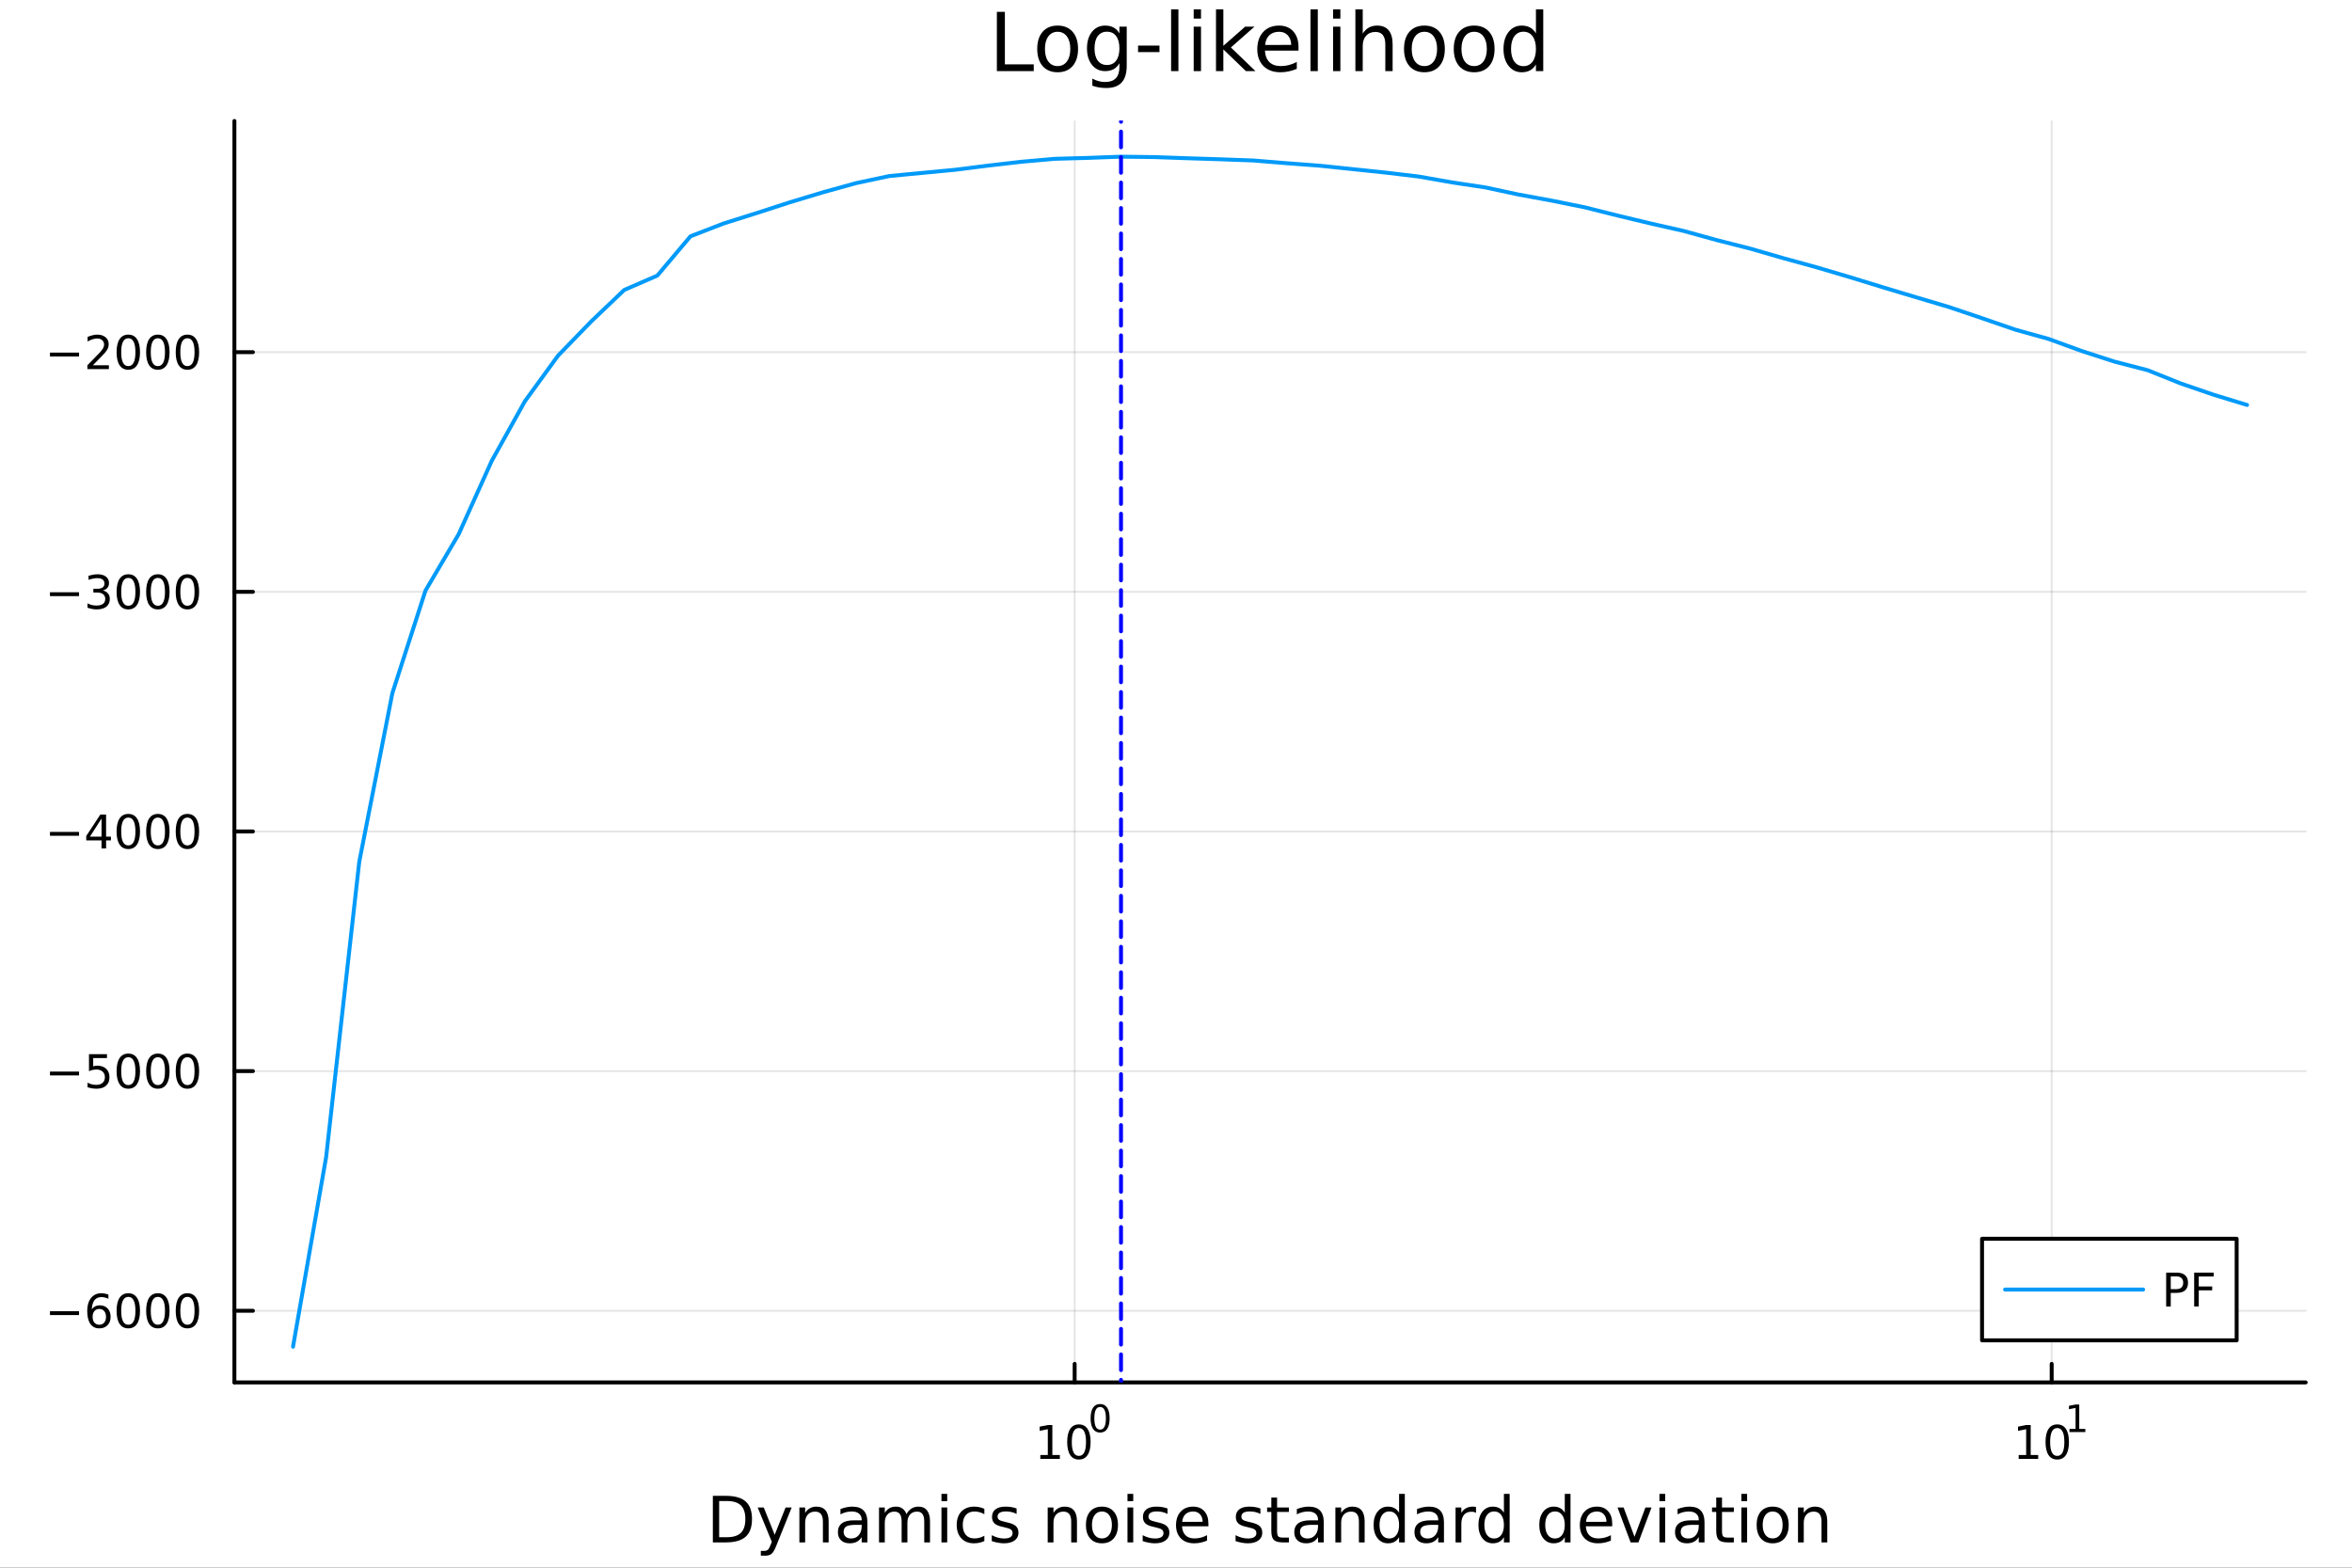 <?xml version="1.0" encoding="utf-8"?>
<svg xmlns="http://www.w3.org/2000/svg" xmlns:xlink="http://www.w3.org/1999/xlink" width="600" height="400" viewBox="0 0 2400 1600">
<rect x="0" y="0" width="2400" height="1600" fill="#333333" stroke="none"/>
<defs>
  <clipPath id="clip360">
    <rect x="0" y="0" width="2400" height="1600"/>
  </clipPath>
</defs>
<path clip-path="url(#clip360)" d="M0 1600 L2400 1600 L2400 0 L0 0  Z" fill="#ffffff" fill-rule="evenodd" fill-opacity="1"/>
<defs>
  <clipPath id="clip361">
    <rect x="480" y="0" width="1681" height="1600"/>
  </clipPath>
</defs>
<path clip-path="url(#clip360)" d="M239.19 1410.9 L2352.76 1410.9 L2352.76 123.472 L239.19 123.472  Z" fill="#ffffff" fill-rule="evenodd" fill-opacity="1"/>
<defs>
  <clipPath id="clip362">
    <rect x="239" y="123" width="2115" height="1288"/>
  </clipPath>
</defs>
<polyline clip-path="url(#clip362)" style="stroke:#000000; stroke-linecap:round; stroke-linejoin:round; stroke-width:2; stroke-opacity:0.1; fill:none" points="1096.58,1410.9 1096.58,123.472 "/>
<polyline clip-path="url(#clip362)" style="stroke:#000000; stroke-linecap:round; stroke-linejoin:round; stroke-width:2; stroke-opacity:0.1; fill:none" points="2093.55,1410.9 2093.55,123.472 "/>
<polyline clip-path="url(#clip362)" style="stroke:#000000; stroke-linecap:round; stroke-linejoin:round; stroke-width:2; stroke-opacity:0.1; fill:none" points="239.19,1337.8 2352.76,1337.8 "/>
<polyline clip-path="url(#clip362)" style="stroke:#000000; stroke-linecap:round; stroke-linejoin:round; stroke-width:2; stroke-opacity:0.1; fill:none" points="239.19,1093.2 2352.76,1093.2 "/>
<polyline clip-path="url(#clip362)" style="stroke:#000000; stroke-linecap:round; stroke-linejoin:round; stroke-width:2; stroke-opacity:0.1; fill:none" points="239.19,848.612 2352.76,848.612 "/>
<polyline clip-path="url(#clip362)" style="stroke:#000000; stroke-linecap:round; stroke-linejoin:round; stroke-width:2; stroke-opacity:0.1; fill:none" points="239.19,604.019 2352.76,604.019 "/>
<polyline clip-path="url(#clip362)" style="stroke:#000000; stroke-linecap:round; stroke-linejoin:round; stroke-width:2; stroke-opacity:0.1; fill:none" points="239.19,359.427 2352.76,359.427 "/>
<polyline clip-path="url(#clip360)" style="stroke:#000000; stroke-linecap:round; stroke-linejoin:round; stroke-width:4; stroke-opacity:1; fill:none" points="239.19,1410.9 2352.76,1410.9 "/>
<polyline clip-path="url(#clip360)" style="stroke:#000000; stroke-linecap:round; stroke-linejoin:round; stroke-width:4; stroke-opacity:1; fill:none" points="1096.58,1410.9 1096.58,1392 "/>
<polyline clip-path="url(#clip360)" style="stroke:#000000; stroke-linecap:round; stroke-linejoin:round; stroke-width:4; stroke-opacity:1; fill:none" points="2093.55,1410.9 2093.55,1392 "/>
<path clip-path="url(#clip360)" d="M1061.56 1485.02 L1069.2 1485.02 L1069.2 1458.66 L1060.89 1460.32 L1060.89 1456.06 L1069.16 1454.4 L1073.83 1454.4 L1073.83 1485.02 L1081.47 1485.02 L1081.47 1488.96 L1061.56 1488.96 L1061.56 1485.02 Z" fill="#000000" fill-rule="nonzero" fill-opacity="1" /><path clip-path="url(#clip360)" d="M1100.91 1457.48 Q1097.3 1457.48 1095.47 1461.04 Q1093.67 1464.58 1093.67 1471.71 Q1093.67 1478.82 1095.47 1482.38 Q1097.3 1485.92 1100.91 1485.92 Q1104.55 1485.92 1106.35 1482.38 Q1108.18 1478.82 1108.18 1471.71 Q1108.18 1464.58 1106.35 1461.04 Q1104.55 1457.48 1100.91 1457.48 M1100.91 1453.77 Q1106.72 1453.77 1109.78 1458.38 Q1112.86 1462.96 1112.86 1471.71 Q1112.86 1480.44 1109.78 1485.04 Q1106.72 1489.63 1100.91 1489.63 Q1095.1 1489.63 1092.03 1485.04 Q1088.97 1480.44 1088.97 1471.71 Q1088.97 1462.96 1092.03 1458.38 Q1095.1 1453.77 1100.91 1453.77 Z" fill="#000000" fill-rule="nonzero" fill-opacity="1" /><path clip-path="url(#clip360)" d="M1122.56 1435.97 Q1119.63 1435.97 1118.14 1438.86 Q1116.68 1441.74 1116.68 1447.53 Q1116.68 1453.31 1118.14 1456.2 Q1119.63 1459.08 1122.56 1459.08 Q1125.52 1459.08 1126.98 1456.2 Q1128.47 1453.31 1128.47 1447.53 Q1128.47 1441.74 1126.98 1438.86 Q1125.52 1435.97 1122.56 1435.97 M1122.56 1432.96 Q1127.28 1432.96 1129.77 1436.7 Q1132.27 1440.43 1132.27 1447.53 Q1132.27 1454.62 1129.77 1458.37 Q1127.28 1462.09 1122.56 1462.09 Q1117.84 1462.09 1115.34 1458.37 Q1112.86 1454.62 1112.86 1447.53 Q1112.86 1440.43 1115.34 1436.7 Q1117.84 1432.96 1122.56 1432.96 Z" fill="#000000" fill-rule="nonzero" fill-opacity="1" /><path clip-path="url(#clip360)" d="M2059.87 1485.02 L2067.51 1485.02 L2067.51 1458.66 L2059.2 1460.32 L2059.2 1456.06 L2067.47 1454.4 L2072.14 1454.4 L2072.14 1485.02 L2079.78 1485.02 L2079.78 1488.96 L2059.87 1488.96 L2059.87 1485.02 Z" fill="#000000" fill-rule="nonzero" fill-opacity="1" /><path clip-path="url(#clip360)" d="M2099.22 1457.48 Q2095.61 1457.48 2093.78 1461.04 Q2091.98 1464.58 2091.98 1471.71 Q2091.98 1478.82 2093.78 1482.38 Q2095.61 1485.92 2099.22 1485.92 Q2102.86 1485.92 2104.66 1482.38 Q2106.49 1478.82 2106.49 1471.71 Q2106.49 1464.58 2104.66 1461.04 Q2102.86 1457.48 2099.22 1457.48 M2099.22 1453.77 Q2105.03 1453.77 2108.09 1458.38 Q2111.17 1462.96 2111.17 1471.71 Q2111.17 1480.44 2108.09 1485.04 Q2105.03 1489.63 2099.22 1489.63 Q2093.41 1489.63 2090.34 1485.04 Q2087.28 1480.44 2087.28 1471.71 Q2087.28 1462.96 2090.34 1458.38 Q2093.41 1453.77 2099.22 1453.77 Z" fill="#000000" fill-rule="nonzero" fill-opacity="1" /><path clip-path="url(#clip360)" d="M2111.71 1458.35 L2117.92 1458.35 L2117.92 1436.93 L2111.17 1438.28 L2111.17 1434.82 L2117.88 1433.47 L2121.68 1433.47 L2121.68 1458.35 L2127.89 1458.35 L2127.89 1461.55 L2111.71 1461.55 L2111.71 1458.35 Z" fill="#000000" fill-rule="nonzero" fill-opacity="1" /><path clip-path="url(#clip360)" d="M733.834 1531.95 L733.834 1568.9 L741.6 1568.9 Q751.435 1568.9 755.986 1564.45 Q760.569 1559.99 760.569 1550.38 Q760.569 1540.83 755.986 1536.4 Q751.435 1531.95 741.6 1531.95 L733.834 1531.95 M727.404 1526.67 L740.613 1526.67 Q754.427 1526.67 760.888 1532.43 Q767.349 1538.16 767.349 1550.38 Q767.349 1562.66 760.856 1568.42 Q754.363 1574.19 740.613 1574.19 L727.404 1574.19 L727.404 1526.67 Z" fill="#000000" fill-rule="nonzero" fill-opacity="1" /><path clip-path="url(#clip360)" d="M792.175 1577.5 Q789.693 1583.86 787.337 1585.8 Q784.982 1587.74 781.035 1587.74 L776.356 1587.74 L776.356 1582.84 L779.794 1582.84 Q782.213 1582.84 783.55 1581.7 Q784.886 1580.55 786.51 1576.29 L787.56 1573.61 L773.142 1538.54 L779.348 1538.54 L790.488 1566.42 L801.628 1538.54 L807.835 1538.54 L792.175 1577.5 Z" fill="#000000" fill-rule="nonzero" fill-opacity="1" /><path clip-path="url(#clip360)" d="M845.552 1552.67 L845.552 1574.19 L839.695 1574.19 L839.695 1552.86 Q839.695 1547.8 837.722 1545.29 Q835.748 1542.77 831.802 1542.77 Q827.059 1542.77 824.322 1545.79 Q821.585 1548.82 821.585 1554.04 L821.585 1574.19 L815.696 1574.19 L815.696 1538.54 L821.585 1538.54 L821.585 1544.08 Q823.685 1540.86 826.518 1539.27 Q829.383 1537.68 833.107 1537.68 Q839.25 1537.68 842.401 1541.5 Q845.552 1545.29 845.552 1552.67 Z" fill="#000000" fill-rule="nonzero" fill-opacity="1" /><path clip-path="url(#clip360)" d="M873.433 1556.27 Q866.336 1556.27 863.598 1557.89 Q860.861 1559.51 860.861 1563.43 Q860.861 1566.55 862.898 1568.39 Q864.967 1570.21 868.5 1570.21 Q873.37 1570.21 876.298 1566.77 Q879.258 1563.3 879.258 1557.57 L879.258 1556.27 L873.433 1556.27 M885.115 1553.85 L885.115 1574.19 L879.258 1574.19 L879.258 1568.77 Q877.253 1572.02 874.261 1573.58 Q871.269 1575.11 866.94 1575.11 Q861.466 1575.11 858.219 1572.05 Q855.005 1568.97 855.005 1563.81 Q855.005 1557.79 859.015 1554.74 Q863.057 1551.68 871.046 1551.68 L879.258 1551.68 L879.258 1551.11 Q879.258 1547.07 876.584 1544.87 Q873.943 1542.64 869.137 1542.64 Q866.081 1542.64 863.185 1543.38 Q860.288 1544.11 857.615 1545.57 L857.615 1540.16 Q860.829 1538.92 863.853 1538.31 Q866.877 1537.68 869.741 1537.68 Q877.476 1537.68 881.295 1541.69 Q885.115 1545.7 885.115 1553.85 Z" fill="#000000" fill-rule="nonzero" fill-opacity="1" /><path clip-path="url(#clip360)" d="M924.932 1545.38 Q927.128 1541.43 930.184 1539.56 Q933.239 1537.68 937.377 1537.68 Q942.947 1537.68 945.971 1541.59 Q948.994 1545.48 948.994 1552.67 L948.994 1574.19 L943.106 1574.19 L943.106 1552.86 Q943.106 1547.74 941.292 1545.25 Q939.478 1542.77 935.754 1542.77 Q931.202 1542.77 928.56 1545.79 Q925.919 1548.82 925.919 1554.04 L925.919 1574.19 L920.03 1574.19 L920.03 1552.86 Q920.03 1547.7 918.216 1545.25 Q916.402 1542.77 912.614 1542.77 Q908.127 1542.77 905.485 1545.83 Q902.843 1548.85 902.843 1554.04 L902.843 1574.19 L896.955 1574.19 L896.955 1538.54 L902.843 1538.54 L902.843 1544.08 Q904.848 1540.8 907.649 1539.24 Q910.45 1537.68 914.301 1537.68 Q918.184 1537.68 920.89 1539.65 Q923.627 1541.62 924.932 1545.38 Z" fill="#000000" fill-rule="nonzero" fill-opacity="1" /><path clip-path="url(#clip360)" d="M960.675 1538.54 L966.532 1538.54 L966.532 1574.19 L960.675 1574.19 L960.675 1538.54 M960.675 1524.66 L966.532 1524.66 L966.532 1532.08 L960.675 1532.08 L960.675 1524.66 Z" fill="#000000" fill-rule="nonzero" fill-opacity="1" /><path clip-path="url(#clip360)" d="M1004.44 1539.91 L1004.44 1545.38 Q1001.96 1544.01 999.443 1543.34 Q996.96 1542.64 994.414 1542.64 Q988.716 1542.64 985.565 1546.27 Q982.414 1549.87 982.414 1556.39 Q982.414 1562.92 985.565 1566.55 Q988.716 1570.14 994.414 1570.14 Q996.96 1570.14 999.443 1569.47 Q1001.96 1568.77 1004.44 1567.41 L1004.44 1572.82 Q1001.99 1573.96 999.347 1574.54 Q996.737 1575.11 993.777 1575.11 Q985.725 1575.11 980.982 1570.05 Q976.24 1564.99 976.24 1556.39 Q976.24 1547.67 981.014 1542.68 Q985.82 1537.68 994.159 1537.68 Q996.865 1537.68 999.443 1538.25 Q1002.02 1538.79 1004.44 1539.91 Z" fill="#000000" fill-rule="nonzero" fill-opacity="1" /><path clip-path="url(#clip360)" d="M1037.35 1539.59 L1037.35 1545.13 Q1034.87 1543.85 1032.19 1543.22 Q1029.52 1542.58 1026.66 1542.58 Q1022.3 1542.58 1020.1 1543.92 Q1017.93 1545.25 1017.93 1547.93 Q1017.93 1549.96 1019.49 1551.14 Q1021.05 1552.29 1025.76 1553.34 L1027.77 1553.78 Q1034.01 1555.12 1036.62 1557.57 Q1039.26 1559.99 1039.26 1564.35 Q1039.26 1569.32 1035.31 1572.21 Q1031.4 1575.11 1024.52 1575.11 Q1021.66 1575.11 1018.54 1574.54 Q1015.45 1573.99 1012.01 1572.88 L1012.01 1566.83 Q1015.26 1568.52 1018.41 1569.38 Q1021.56 1570.21 1024.65 1570.21 Q1028.79 1570.21 1031.02 1568.81 Q1033.24 1567.37 1033.24 1564.8 Q1033.24 1562.41 1031.62 1561.14 Q1030.03 1559.86 1024.59 1558.68 L1022.55 1558.21 Q1017.11 1557.06 1014.69 1554.71 Q1012.27 1552.32 1012.27 1548.18 Q1012.27 1543.15 1015.83 1540.42 Q1019.4 1537.68 1025.96 1537.68 Q1029.2 1537.68 1032.07 1538.16 Q1034.93 1538.63 1037.35 1539.59 Z" fill="#000000" fill-rule="nonzero" fill-opacity="1" /><path clip-path="url(#clip360)" d="M1098.94 1552.67 L1098.94 1574.19 L1093.08 1574.19 L1093.08 1552.86 Q1093.08 1547.8 1091.11 1545.29 Q1089.14 1542.77 1085.19 1542.77 Q1080.45 1542.77 1077.71 1545.79 Q1074.97 1548.82 1074.97 1554.04 L1074.97 1574.19 L1069.08 1574.19 L1069.08 1538.54 L1074.97 1538.54 L1074.97 1544.08 Q1077.07 1540.86 1079.91 1539.27 Q1082.77 1537.68 1086.49 1537.68 Q1092.64 1537.68 1095.79 1541.5 Q1098.94 1545.29 1098.94 1552.67 Z" fill="#000000" fill-rule="nonzero" fill-opacity="1" /><path clip-path="url(#clip360)" d="M1124.43 1542.64 Q1119.72 1542.64 1116.99 1546.34 Q1114.25 1550 1114.25 1556.39 Q1114.25 1562.79 1116.95 1566.48 Q1119.69 1570.14 1124.43 1570.14 Q1129.11 1570.14 1131.85 1566.45 Q1134.59 1562.76 1134.59 1556.39 Q1134.59 1550.06 1131.85 1546.37 Q1129.11 1542.64 1124.43 1542.64 M1124.43 1537.68 Q1132.07 1537.68 1136.43 1542.64 Q1140.79 1547.61 1140.79 1556.39 Q1140.79 1565.15 1136.43 1570.14 Q1132.07 1575.11 1124.43 1575.11 Q1116.76 1575.11 1112.4 1570.14 Q1108.07 1565.15 1108.07 1556.39 Q1108.07 1547.61 1112.4 1542.64 Q1116.76 1537.68 1124.43 1537.68 Z" fill="#000000" fill-rule="nonzero" fill-opacity="1" /><path clip-path="url(#clip360)" d="M1150.5 1538.54 L1156.36 1538.54 L1156.36 1574.19 L1150.5 1574.19 L1150.5 1538.54 M1150.5 1524.66 L1156.36 1524.66 L1156.36 1532.08 L1150.5 1532.08 L1150.5 1524.66 Z" fill="#000000" fill-rule="nonzero" fill-opacity="1" /><path clip-path="url(#clip360)" d="M1191.34 1539.59 L1191.34 1545.13 Q1188.85 1543.85 1186.18 1543.22 Q1183.51 1542.58 1180.64 1542.58 Q1176.28 1542.58 1174.09 1543.92 Q1171.92 1545.25 1171.92 1547.93 Q1171.92 1549.96 1173.48 1551.14 Q1175.04 1552.29 1179.75 1553.34 L1181.76 1553.78 Q1187.99 1555.12 1190.6 1557.57 Q1193.25 1559.99 1193.25 1564.35 Q1193.25 1569.32 1189.3 1572.21 Q1185.38 1575.11 1178.51 1575.11 Q1175.65 1575.11 1172.53 1574.54 Q1169.44 1573.99 1166 1572.88 L1166 1566.83 Q1169.25 1568.52 1172.4 1569.38 Q1175.55 1570.21 1178.64 1570.21 Q1182.77 1570.21 1185 1568.81 Q1187.23 1567.37 1187.23 1564.8 Q1187.23 1562.41 1185.61 1561.14 Q1184.02 1559.86 1178.57 1558.68 L1176.54 1558.21 Q1171.09 1557.06 1168.67 1554.71 Q1166.26 1552.32 1166.26 1548.18 Q1166.26 1543.15 1169.82 1540.42 Q1173.39 1537.68 1179.94 1537.68 Q1183.19 1537.68 1186.05 1538.16 Q1188.92 1538.63 1191.34 1539.59 Z" fill="#000000" fill-rule="nonzero" fill-opacity="1" /><path clip-path="url(#clip360)" d="M1233.06 1554.9 L1233.06 1557.76 L1206.14 1557.76 Q1206.52 1563.81 1209.77 1566.99 Q1213.04 1570.14 1218.87 1570.14 Q1222.24 1570.14 1225.39 1569.32 Q1228.58 1568.49 1231.7 1566.83 L1231.7 1572.37 Q1228.54 1573.71 1225.23 1574.41 Q1221.92 1575.11 1218.52 1575.11 Q1209.99 1575.11 1204.99 1570.14 Q1200.03 1565.18 1200.03 1556.71 Q1200.03 1547.96 1204.74 1542.83 Q1209.48 1537.68 1217.5 1537.68 Q1224.69 1537.68 1228.86 1542.33 Q1233.06 1546.94 1233.06 1554.9 M1227.21 1553.18 Q1227.14 1548.37 1224.5 1545.51 Q1221.89 1542.64 1217.56 1542.64 Q1212.66 1542.64 1209.7 1545.41 Q1206.77 1548.18 1206.33 1553.21 L1227.21 1553.18 Z" fill="#000000" fill-rule="nonzero" fill-opacity="1" /><path clip-path="url(#clip360)" d="M1286.12 1539.59 L1286.12 1545.13 Q1283.64 1543.85 1280.97 1543.22 Q1278.29 1542.58 1275.43 1542.58 Q1271.07 1542.58 1268.87 1543.92 Q1266.71 1545.25 1266.71 1547.93 Q1266.71 1549.96 1268.27 1551.14 Q1269.83 1552.29 1274.54 1553.34 L1276.54 1553.78 Q1282.78 1555.12 1285.39 1557.57 Q1288.03 1559.99 1288.03 1564.35 Q1288.03 1569.32 1284.09 1572.21 Q1280.17 1575.11 1273.3 1575.11 Q1270.43 1575.11 1267.31 1574.54 Q1264.22 1573.99 1260.79 1572.88 L1260.79 1566.83 Q1264.03 1568.52 1267.18 1569.38 Q1270.34 1570.21 1273.42 1570.21 Q1277.56 1570.21 1279.79 1568.81 Q1282.02 1567.37 1282.02 1564.8 Q1282.02 1562.41 1280.39 1561.14 Q1278.8 1559.86 1273.36 1558.68 L1271.32 1558.21 Q1265.88 1557.06 1263.46 1554.71 Q1261.04 1552.32 1261.04 1548.18 Q1261.04 1543.15 1264.61 1540.42 Q1268.17 1537.68 1274.73 1537.68 Q1277.97 1537.68 1280.84 1538.16 Q1283.7 1538.63 1286.12 1539.59 Z" fill="#000000" fill-rule="nonzero" fill-opacity="1" /><path clip-path="url(#clip360)" d="M1303.15 1528.42 L1303.15 1538.54 L1315.21 1538.54 L1315.21 1543.09 L1303.15 1543.09 L1303.15 1562.44 Q1303.15 1566.8 1304.33 1568.04 Q1305.54 1569.28 1309.2 1569.28 L1315.21 1569.28 L1315.21 1574.19 L1309.2 1574.19 Q1302.42 1574.19 1299.84 1571.67 Q1297.26 1569.12 1297.26 1562.44 L1297.26 1543.09 L1292.97 1543.09 L1292.97 1538.54 L1297.26 1538.54 L1297.26 1528.42 L1303.15 1528.42 Z" fill="#000000" fill-rule="nonzero" fill-opacity="1" /><path clip-path="url(#clip360)" d="M1339.12 1556.27 Q1332.02 1556.27 1329.28 1557.89 Q1326.54 1559.51 1326.54 1563.43 Q1326.54 1566.55 1328.58 1568.39 Q1330.65 1570.21 1334.18 1570.21 Q1339.05 1570.21 1341.98 1566.77 Q1344.94 1563.3 1344.94 1557.57 L1344.94 1556.27 L1339.12 1556.27 M1350.8 1553.85 L1350.8 1574.19 L1344.94 1574.19 L1344.94 1568.77 Q1342.94 1572.02 1339.94 1573.58 Q1336.95 1575.11 1332.62 1575.11 Q1327.15 1575.11 1323.9 1572.05 Q1320.69 1568.97 1320.69 1563.81 Q1320.69 1557.79 1324.7 1554.74 Q1328.74 1551.68 1336.73 1551.68 L1344.94 1551.68 L1344.94 1551.11 Q1344.94 1547.07 1342.27 1544.87 Q1339.63 1542.64 1334.82 1542.64 Q1331.76 1542.64 1328.87 1543.38 Q1325.97 1544.11 1323.3 1545.57 L1323.3 1540.16 Q1326.51 1538.92 1329.54 1538.31 Q1332.56 1537.68 1335.42 1537.68 Q1343.16 1537.68 1346.98 1541.69 Q1350.8 1545.7 1350.8 1553.85 Z" fill="#000000" fill-rule="nonzero" fill-opacity="1" /><path clip-path="url(#clip360)" d="M1392.49 1552.67 L1392.49 1574.19 L1386.64 1574.19 L1386.64 1552.86 Q1386.64 1547.8 1384.66 1545.29 Q1382.69 1542.77 1378.74 1542.77 Q1374 1542.77 1371.26 1545.79 Q1368.53 1548.82 1368.53 1554.04 L1368.53 1574.19 L1362.64 1574.19 L1362.64 1538.54 L1368.53 1538.54 L1368.53 1544.08 Q1370.63 1540.86 1373.46 1539.27 Q1376.32 1537.68 1380.05 1537.68 Q1386.19 1537.68 1389.34 1541.5 Q1392.49 1545.29 1392.49 1552.67 Z" fill="#000000" fill-rule="nonzero" fill-opacity="1" /><path clip-path="url(#clip360)" d="M1427.63 1543.95 L1427.63 1524.66 L1433.49 1524.66 L1433.49 1574.19 L1427.63 1574.19 L1427.63 1568.84 Q1425.79 1572.02 1422.95 1573.58 Q1420.15 1575.11 1416.21 1575.11 Q1409.74 1575.11 1405.67 1569.95 Q1401.63 1564.8 1401.63 1556.39 Q1401.63 1547.99 1405.67 1542.83 Q1409.74 1537.68 1416.21 1537.68 Q1420.15 1537.68 1422.95 1539.24 Q1425.79 1540.77 1427.63 1543.95 M1407.68 1556.39 Q1407.68 1562.85 1410.32 1566.55 Q1412.99 1570.21 1417.64 1570.21 Q1422.28 1570.21 1424.96 1566.55 Q1427.63 1562.85 1427.63 1556.39 Q1427.63 1549.93 1424.96 1546.27 Q1422.28 1542.58 1417.64 1542.58 Q1412.99 1542.58 1410.32 1546.27 Q1407.68 1549.93 1407.68 1556.39 Z" fill="#000000" fill-rule="nonzero" fill-opacity="1" /><path clip-path="url(#clip360)" d="M1461.75 1556.27 Q1454.65 1556.27 1451.92 1557.89 Q1449.18 1559.51 1449.18 1563.43 Q1449.18 1566.55 1451.22 1568.39 Q1453.29 1570.21 1456.82 1570.21 Q1461.69 1570.21 1464.62 1566.77 Q1467.58 1563.3 1467.58 1557.57 L1467.58 1556.27 L1461.75 1556.27 M1473.43 1553.85 L1473.43 1574.19 L1467.58 1574.19 L1467.58 1568.77 Q1465.57 1572.02 1462.58 1573.58 Q1459.59 1575.11 1455.26 1575.11 Q1449.78 1575.11 1446.54 1572.05 Q1443.32 1568.97 1443.32 1563.81 Q1443.32 1557.79 1447.33 1554.74 Q1451.38 1551.68 1459.36 1551.68 L1467.58 1551.68 L1467.58 1551.11 Q1467.58 1547.07 1464.9 1544.87 Q1462.26 1542.64 1457.46 1542.64 Q1454.4 1542.64 1451.5 1543.38 Q1448.61 1544.11 1445.93 1545.57 L1445.93 1540.16 Q1449.15 1538.92 1452.17 1538.31 Q1455.2 1537.68 1458.06 1537.68 Q1465.79 1537.68 1469.61 1541.69 Q1473.43 1545.7 1473.43 1553.85 Z" fill="#000000" fill-rule="nonzero" fill-opacity="1" /><path clip-path="url(#clip360)" d="M1506.15 1544.01 Q1505.17 1543.44 1503.99 1543.18 Q1502.84 1542.9 1501.44 1542.9 Q1496.48 1542.9 1493.8 1546.14 Q1491.16 1549.36 1491.16 1555.41 L1491.16 1574.19 L1485.27 1574.19 L1485.27 1538.54 L1491.16 1538.54 L1491.16 1544.08 Q1493.01 1540.83 1495.97 1539.27 Q1498.93 1537.68 1503.16 1537.68 Q1503.77 1537.68 1504.5 1537.77 Q1505.23 1537.84 1506.12 1538 L1506.15 1544.01 Z" fill="#000000" fill-rule="nonzero" fill-opacity="1" /><path clip-path="url(#clip360)" d="M1534.61 1543.95 L1534.61 1524.66 L1540.46 1524.66 L1540.46 1574.19 L1534.61 1574.19 L1534.61 1568.84 Q1532.76 1572.02 1529.93 1573.58 Q1527.13 1575.11 1523.18 1575.11 Q1516.72 1575.11 1512.65 1569.95 Q1508.6 1564.8 1508.6 1556.39 Q1508.6 1547.99 1512.65 1542.83 Q1516.72 1537.68 1523.18 1537.68 Q1527.13 1537.68 1529.93 1539.24 Q1532.76 1540.77 1534.61 1543.95 M1514.65 1556.39 Q1514.65 1562.85 1517.29 1566.55 Q1519.97 1570.21 1524.61 1570.21 Q1529.26 1570.21 1531.93 1566.55 Q1534.61 1562.85 1534.61 1556.39 Q1534.61 1549.93 1531.93 1546.27 Q1529.26 1542.58 1524.61 1542.58 Q1519.97 1542.58 1517.29 1546.27 Q1514.65 1549.93 1514.65 1556.39 Z" fill="#000000" fill-rule="nonzero" fill-opacity="1" /><path clip-path="url(#clip360)" d="M1596.71 1543.95 L1596.71 1524.66 L1602.56 1524.66 L1602.56 1574.19 L1596.71 1574.19 L1596.71 1568.84 Q1594.86 1572.02 1592.03 1573.58 Q1589.23 1575.11 1585.28 1575.11 Q1578.82 1575.11 1574.74 1569.95 Q1570.7 1564.8 1570.7 1556.39 Q1570.7 1547.99 1574.74 1542.83 Q1578.82 1537.68 1585.28 1537.68 Q1589.23 1537.68 1592.03 1539.24 Q1594.86 1540.77 1596.71 1543.95 M1576.75 1556.39 Q1576.75 1562.85 1579.39 1566.55 Q1582.06 1570.21 1586.71 1570.21 Q1591.36 1570.21 1594.03 1566.55 Q1596.71 1562.85 1596.71 1556.39 Q1596.71 1549.93 1594.03 1546.27 Q1591.36 1542.58 1586.71 1542.58 Q1582.06 1542.58 1579.39 1546.27 Q1576.75 1549.93 1576.75 1556.39 Z" fill="#000000" fill-rule="nonzero" fill-opacity="1" /><path clip-path="url(#clip360)" d="M1645.12 1554.9 L1645.12 1557.76 L1618.19 1557.76 Q1618.57 1563.81 1621.82 1566.99 Q1625.1 1570.14 1630.92 1570.14 Q1634.29 1570.14 1637.45 1569.32 Q1640.63 1568.49 1643.75 1566.83 L1643.75 1572.37 Q1640.6 1573.71 1637.29 1574.41 Q1633.98 1575.11 1630.57 1575.11 Q1622.04 1575.11 1617.04 1570.14 Q1612.08 1565.18 1612.08 1556.71 Q1612.08 1547.96 1616.79 1542.83 Q1621.53 1537.68 1629.55 1537.68 Q1636.75 1537.68 1640.91 1542.33 Q1645.12 1546.94 1645.12 1554.9 M1639.26 1553.18 Q1639.2 1548.37 1636.55 1545.51 Q1633.94 1542.64 1629.62 1542.64 Q1624.71 1542.64 1621.75 1545.41 Q1618.83 1548.18 1618.38 1553.21 L1639.26 1553.18 Z" fill="#000000" fill-rule="nonzero" fill-opacity="1" /><path clip-path="url(#clip360)" d="M1650.53 1538.54 L1656.73 1538.54 L1667.87 1568.46 L1679.01 1538.54 L1685.22 1538.54 L1671.85 1574.19 L1663.9 1574.19 L1650.53 1538.54 Z" fill="#000000" fill-rule="nonzero" fill-opacity="1" /><path clip-path="url(#clip360)" d="M1693.3 1538.54 L1699.16 1538.54 L1699.16 1574.19 L1693.3 1574.19 L1693.3 1538.54 M1693.3 1524.66 L1699.16 1524.66 L1699.16 1532.08 L1693.3 1532.08 L1693.3 1524.66 Z" fill="#000000" fill-rule="nonzero" fill-opacity="1" /><path clip-path="url(#clip360)" d="M1727.62 1556.27 Q1720.52 1556.27 1717.78 1557.89 Q1715.04 1559.51 1715.04 1563.43 Q1715.04 1566.55 1717.08 1568.39 Q1719.15 1570.21 1722.68 1570.21 Q1727.55 1570.21 1730.48 1566.77 Q1733.44 1563.3 1733.44 1557.57 L1733.44 1556.27 L1727.62 1556.27 M1739.3 1553.85 L1739.3 1574.19 L1733.44 1574.19 L1733.44 1568.77 Q1731.44 1572.02 1728.44 1573.58 Q1725.45 1575.11 1721.12 1575.11 Q1715.65 1575.11 1712.4 1572.05 Q1709.19 1568.97 1709.19 1563.81 Q1709.19 1557.79 1713.2 1554.74 Q1717.24 1551.68 1725.23 1551.68 L1733.44 1551.68 L1733.44 1551.11 Q1733.44 1547.07 1730.77 1544.87 Q1728.13 1542.64 1723.32 1542.64 Q1720.26 1542.64 1717.37 1543.38 Q1714.47 1544.11 1711.8 1545.57 L1711.8 1540.16 Q1715.01 1538.92 1718.04 1538.31 Q1721.06 1537.68 1723.92 1537.68 Q1731.66 1537.68 1735.48 1541.69 Q1739.3 1545.7 1739.3 1553.85 Z" fill="#000000" fill-rule="nonzero" fill-opacity="1" /><path clip-path="url(#clip360)" d="M1757.15 1528.42 L1757.15 1538.54 L1769.22 1538.54 L1769.22 1543.09 L1757.15 1543.09 L1757.15 1562.44 Q1757.15 1566.8 1758.33 1568.04 Q1759.54 1569.28 1763.2 1569.28 L1769.22 1569.28 L1769.22 1574.19 L1763.2 1574.19 Q1756.42 1574.19 1753.84 1571.67 Q1751.26 1569.12 1751.26 1562.44 L1751.26 1543.09 L1746.97 1543.09 L1746.97 1538.54 L1751.26 1538.54 L1751.26 1528.42 L1757.15 1528.42 Z" fill="#000000" fill-rule="nonzero" fill-opacity="1" /><path clip-path="url(#clip360)" d="M1776.92 1538.54 L1782.77 1538.54 L1782.77 1574.19 L1776.92 1574.19 L1776.92 1538.54 M1776.92 1524.66 L1782.77 1524.66 L1782.77 1532.08 L1776.92 1532.08 L1776.92 1524.66 Z" fill="#000000" fill-rule="nonzero" fill-opacity="1" /><path clip-path="url(#clip360)" d="M1808.84 1542.64 Q1804.13 1542.64 1801.39 1546.34 Q1798.66 1550 1798.66 1556.39 Q1798.66 1562.79 1801.36 1566.48 Q1804.1 1570.14 1808.84 1570.14 Q1813.52 1570.14 1816.26 1566.45 Q1819 1562.76 1819 1556.39 Q1819 1550.06 1816.26 1546.37 Q1813.52 1542.64 1808.84 1542.64 M1808.84 1537.68 Q1816.48 1537.68 1820.84 1542.64 Q1825.2 1547.61 1825.2 1556.39 Q1825.2 1565.15 1820.84 1570.14 Q1816.48 1575.11 1808.84 1575.11 Q1801.17 1575.11 1796.81 1570.14 Q1792.48 1565.15 1792.48 1556.39 Q1792.48 1547.61 1796.81 1542.64 Q1801.17 1537.68 1808.84 1537.68 Z" fill="#000000" fill-rule="nonzero" fill-opacity="1" /><path clip-path="url(#clip360)" d="M1864.54 1552.67 L1864.54 1574.19 L1858.69 1574.19 L1858.69 1552.86 Q1858.69 1547.8 1856.71 1545.29 Q1854.74 1542.77 1850.79 1542.77 Q1846.05 1542.77 1843.31 1545.79 Q1840.58 1548.82 1840.58 1554.04 L1840.58 1574.19 L1834.69 1574.19 L1834.69 1538.54 L1840.58 1538.54 L1840.58 1544.08 Q1842.68 1540.86 1845.51 1539.27 Q1848.37 1537.68 1852.1 1537.68 Q1858.24 1537.68 1861.39 1541.5 Q1864.54 1545.29 1864.54 1552.67 Z" fill="#000000" fill-rule="nonzero" fill-opacity="1" /><polyline clip-path="url(#clip360)" style="stroke:#000000; stroke-linecap:round; stroke-linejoin:round; stroke-width:4; stroke-opacity:1; fill:none" points="239.19,1410.9 239.19,123.472 "/>
<polyline clip-path="url(#clip360)" style="stroke:#000000; stroke-linecap:round; stroke-linejoin:round; stroke-width:4; stroke-opacity:1; fill:none" points="239.19,1337.8 258.088,1337.8 "/>
<polyline clip-path="url(#clip360)" style="stroke:#000000; stroke-linecap:round; stroke-linejoin:round; stroke-width:4; stroke-opacity:1; fill:none" points="239.19,1093.2 258.088,1093.2 "/>
<polyline clip-path="url(#clip360)" style="stroke:#000000; stroke-linecap:round; stroke-linejoin:round; stroke-width:4; stroke-opacity:1; fill:none" points="239.19,848.612 258.088,848.612 "/>
<polyline clip-path="url(#clip360)" style="stroke:#000000; stroke-linecap:round; stroke-linejoin:round; stroke-width:4; stroke-opacity:1; fill:none" points="239.19,604.019 258.088,604.019 "/>
<polyline clip-path="url(#clip360)" style="stroke:#000000; stroke-linecap:round; stroke-linejoin:round; stroke-width:4; stroke-opacity:1; fill:none" points="239.19,359.427 258.088,359.427 "/>
<path clip-path="url(#clip360)" d="M50.992 1338.25 L80.668 1338.25 L80.668 1342.18 L50.992 1342.18 L50.992 1338.25 Z" fill="#000000" fill-rule="nonzero" fill-opacity="1" /><path clip-path="url(#clip360)" d="M101.339 1335.93 Q98.191 1335.93 96.339 1338.09 Q94.51 1340.24 94.51 1343.99 Q94.51 1347.72 96.339 1349.89 Q98.191 1352.04 101.339 1352.04 Q104.487 1352.04 106.316 1349.89 Q108.168 1347.72 108.168 1343.99 Q108.168 1340.24 106.316 1338.09 Q104.487 1335.93 101.339 1335.93 M110.621 1321.28 L110.621 1325.54 Q108.862 1324.71 107.057 1324.27 Q105.274 1323.83 103.515 1323.83 Q98.885 1323.83 96.432 1326.95 Q94.001 1330.08 93.654 1336.4 Q95.02 1334.38 97.08 1333.32 Q99.14 1332.23 101.617 1332.23 Q106.825 1332.23 109.834 1335.4 Q112.867 1338.55 112.867 1343.99 Q112.867 1349.31 109.719 1352.53 Q106.571 1355.75 101.339 1355.75 Q95.344 1355.75 92.172 1351.17 Q89.001 1346.56 89.001 1337.83 Q89.001 1329.64 92.89 1324.78 Q96.779 1319.89 103.33 1319.89 Q105.089 1319.89 106.871 1320.24 Q108.677 1320.59 110.621 1321.28 Z" fill="#000000" fill-rule="nonzero" fill-opacity="1" /><path clip-path="url(#clip360)" d="M130.922 1323.6 Q127.311 1323.6 125.482 1327.16 Q123.677 1330.7 123.677 1337.83 Q123.677 1344.94 125.482 1348.5 Q127.311 1352.04 130.922 1352.04 Q134.556 1352.04 136.362 1348.5 Q138.191 1344.94 138.191 1337.83 Q138.191 1330.7 136.362 1327.16 Q134.556 1323.6 130.922 1323.6 M130.922 1319.89 Q136.732 1319.89 139.788 1324.5 Q142.867 1329.08 142.867 1337.83 Q142.867 1346.56 139.788 1351.17 Q136.732 1355.75 130.922 1355.75 Q125.112 1355.75 122.033 1351.17 Q118.978 1346.56 118.978 1337.83 Q118.978 1329.08 122.033 1324.5 Q125.112 1319.89 130.922 1319.89 Z" fill="#000000" fill-rule="nonzero" fill-opacity="1" /><path clip-path="url(#clip360)" d="M161.084 1323.6 Q157.473 1323.6 155.644 1327.16 Q153.839 1330.7 153.839 1337.83 Q153.839 1344.94 155.644 1348.5 Q157.473 1352.04 161.084 1352.04 Q164.718 1352.04 166.524 1348.5 Q168.353 1344.94 168.353 1337.83 Q168.353 1330.7 166.524 1327.16 Q164.718 1323.6 161.084 1323.6 M161.084 1319.89 Q166.894 1319.89 169.95 1324.5 Q173.029 1329.08 173.029 1337.83 Q173.029 1346.56 169.95 1351.17 Q166.894 1355.75 161.084 1355.75 Q155.274 1355.75 152.195 1351.17 Q149.14 1346.56 149.14 1337.83 Q149.14 1329.08 152.195 1324.5 Q155.274 1319.89 161.084 1319.89 Z" fill="#000000" fill-rule="nonzero" fill-opacity="1" /><path clip-path="url(#clip360)" d="M191.246 1323.6 Q187.635 1323.6 185.806 1327.16 Q184.001 1330.7 184.001 1337.83 Q184.001 1344.94 185.806 1348.5 Q187.635 1352.04 191.246 1352.04 Q194.88 1352.04 196.686 1348.5 Q198.514 1344.94 198.514 1337.83 Q198.514 1330.7 196.686 1327.16 Q194.88 1323.6 191.246 1323.6 M191.246 1319.89 Q197.056 1319.89 200.112 1324.5 Q203.19 1329.08 203.19 1337.83 Q203.19 1346.56 200.112 1351.17 Q197.056 1355.75 191.246 1355.75 Q185.436 1355.75 182.357 1351.17 Q179.302 1346.56 179.302 1337.83 Q179.302 1329.08 182.357 1324.5 Q185.436 1319.89 191.246 1319.89 Z" fill="#000000" fill-rule="nonzero" fill-opacity="1" /><path clip-path="url(#clip360)" d="M50.992 1093.66 L80.668 1093.66 L80.668 1097.59 L50.992 1097.59 L50.992 1093.66 Z" fill="#000000" fill-rule="nonzero" fill-opacity="1" /><path clip-path="url(#clip360)" d="M90.807 1075.92 L109.163 1075.92 L109.163 1079.86 L95.089 1079.86 L95.089 1088.33 Q96.108 1087.98 97.126 1087.82 Q98.145 1087.64 99.163 1087.64 Q104.95 1087.64 108.33 1090.81 Q111.709 1093.98 111.709 1099.4 Q111.709 1104.98 108.237 1108.08 Q104.765 1111.16 98.446 1111.16 Q96.27 1111.16 94.001 1110.79 Q91.756 1110.42 89.348 1109.67 L89.348 1104.98 Q91.432 1106.11 93.654 1106.67 Q95.876 1107.22 98.353 1107.22 Q102.358 1107.22 104.696 1105.11 Q107.033 1103.01 107.033 1099.4 Q107.033 1095.79 104.696 1093.68 Q102.358 1091.57 98.353 1091.57 Q96.478 1091.57 94.603 1091.99 Q92.751 1092.41 90.807 1093.29 L90.807 1075.92 Z" fill="#000000" fill-rule="nonzero" fill-opacity="1" /><path clip-path="url(#clip360)" d="M130.922 1079 Q127.311 1079 125.482 1082.57 Q123.677 1086.11 123.677 1093.24 Q123.677 1100.35 125.482 1103.91 Q127.311 1107.45 130.922 1107.45 Q134.556 1107.45 136.362 1103.91 Q138.191 1100.35 138.191 1093.24 Q138.191 1086.11 136.362 1082.57 Q134.556 1079 130.922 1079 M130.922 1075.3 Q136.732 1075.3 139.788 1079.91 Q142.867 1084.49 142.867 1093.24 Q142.867 1101.97 139.788 1106.57 Q136.732 1111.16 130.922 1111.16 Q125.112 1111.16 122.033 1106.57 Q118.978 1101.97 118.978 1093.24 Q118.978 1084.49 122.033 1079.91 Q125.112 1075.3 130.922 1075.3 Z" fill="#000000" fill-rule="nonzero" fill-opacity="1" /><path clip-path="url(#clip360)" d="M161.084 1079 Q157.473 1079 155.644 1082.57 Q153.839 1086.11 153.839 1093.24 Q153.839 1100.35 155.644 1103.91 Q157.473 1107.45 161.084 1107.45 Q164.718 1107.45 166.524 1103.91 Q168.353 1100.35 168.353 1093.24 Q168.353 1086.11 166.524 1082.57 Q164.718 1079 161.084 1079 M161.084 1075.3 Q166.894 1075.3 169.95 1079.91 Q173.029 1084.49 173.029 1093.24 Q173.029 1101.97 169.95 1106.57 Q166.894 1111.16 161.084 1111.16 Q155.274 1111.16 152.195 1106.57 Q149.14 1101.97 149.14 1093.24 Q149.14 1084.49 152.195 1079.91 Q155.274 1075.3 161.084 1075.3 Z" fill="#000000" fill-rule="nonzero" fill-opacity="1" /><path clip-path="url(#clip360)" d="M191.246 1079 Q187.635 1079 185.806 1082.57 Q184.001 1086.11 184.001 1093.24 Q184.001 1100.35 185.806 1103.91 Q187.635 1107.45 191.246 1107.45 Q194.88 1107.45 196.686 1103.91 Q198.514 1100.35 198.514 1093.24 Q198.514 1086.11 196.686 1082.57 Q194.88 1079 191.246 1079 M191.246 1075.3 Q197.056 1075.3 200.112 1079.91 Q203.19 1084.49 203.19 1093.24 Q203.19 1101.97 200.112 1106.57 Q197.056 1111.16 191.246 1111.16 Q185.436 1111.16 182.357 1106.57 Q179.302 1101.97 179.302 1093.24 Q179.302 1084.49 182.357 1079.91 Q185.436 1075.3 191.246 1075.3 Z" fill="#000000" fill-rule="nonzero" fill-opacity="1" /><path clip-path="url(#clip360)" d="M50.992 849.063 L80.668 849.063 L80.668 852.999 L50.992 852.999 L50.992 849.063 Z" fill="#000000" fill-rule="nonzero" fill-opacity="1" /><path clip-path="url(#clip360)" d="M103.608 835.406 L91.802 853.855 L103.608 853.855 L103.608 835.406 M102.381 831.332 L108.26 831.332 L108.26 853.855 L113.191 853.855 L113.191 857.744 L108.26 857.744 L108.26 865.892 L103.608 865.892 L103.608 857.744 L88.006 857.744 L88.006 853.23 L102.381 831.332 Z" fill="#000000" fill-rule="nonzero" fill-opacity="1" /><path clip-path="url(#clip360)" d="M130.922 834.411 Q127.311 834.411 125.482 837.975 Q123.677 841.517 123.677 848.647 Q123.677 855.753 125.482 859.318 Q127.311 862.86 130.922 862.86 Q134.556 862.86 136.362 859.318 Q138.191 855.753 138.191 848.647 Q138.191 841.517 136.362 837.975 Q134.556 834.411 130.922 834.411 M130.922 830.707 Q136.732 830.707 139.788 835.313 Q142.867 839.897 142.867 848.647 Q142.867 857.374 139.788 861.98 Q136.732 866.563 130.922 866.563 Q125.112 866.563 122.033 861.98 Q118.978 857.374 118.978 848.647 Q118.978 839.897 122.033 835.313 Q125.112 830.707 130.922 830.707 Z" fill="#000000" fill-rule="nonzero" fill-opacity="1" /><path clip-path="url(#clip360)" d="M161.084 834.411 Q157.473 834.411 155.644 837.975 Q153.839 841.517 153.839 848.647 Q153.839 855.753 155.644 859.318 Q157.473 862.86 161.084 862.86 Q164.718 862.86 166.524 859.318 Q168.353 855.753 168.353 848.647 Q168.353 841.517 166.524 837.975 Q164.718 834.411 161.084 834.411 M161.084 830.707 Q166.894 830.707 169.95 835.313 Q173.029 839.897 173.029 848.647 Q173.029 857.374 169.95 861.98 Q166.894 866.563 161.084 866.563 Q155.274 866.563 152.195 861.98 Q149.14 857.374 149.14 848.647 Q149.14 839.897 152.195 835.313 Q155.274 830.707 161.084 830.707 Z" fill="#000000" fill-rule="nonzero" fill-opacity="1" /><path clip-path="url(#clip360)" d="M191.246 834.411 Q187.635 834.411 185.806 837.975 Q184.001 841.517 184.001 848.647 Q184.001 855.753 185.806 859.318 Q187.635 862.86 191.246 862.86 Q194.88 862.86 196.686 859.318 Q198.514 855.753 198.514 848.647 Q198.514 841.517 196.686 837.975 Q194.88 834.411 191.246 834.411 M191.246 830.707 Q197.056 830.707 200.112 835.313 Q203.19 839.897 203.19 848.647 Q203.19 857.374 200.112 861.98 Q197.056 866.563 191.246 866.563 Q185.436 866.563 182.357 861.98 Q179.302 857.374 179.302 848.647 Q179.302 839.897 182.357 835.313 Q185.436 830.707 191.246 830.707 Z" fill="#000000" fill-rule="nonzero" fill-opacity="1" /><path clip-path="url(#clip360)" d="M50.992 604.471 L80.668 604.471 L80.668 608.406 L50.992 608.406 L50.992 604.471 Z" fill="#000000" fill-rule="nonzero" fill-opacity="1" /><path clip-path="url(#clip360)" d="M104.927 602.665 Q108.283 603.383 110.158 605.651 Q112.057 607.92 112.057 611.253 Q112.057 616.369 108.538 619.17 Q105.02 621.971 98.538 621.971 Q96.362 621.971 94.047 621.531 Q91.756 621.114 89.302 620.258 L89.302 615.744 Q91.246 616.878 93.561 617.457 Q95.876 618.035 98.399 618.035 Q102.797 618.035 105.089 616.299 Q107.404 614.563 107.404 611.253 Q107.404 608.198 105.251 606.485 Q103.121 604.749 99.302 604.749 L95.274 604.749 L95.274 600.906 L99.487 600.906 Q102.936 600.906 104.765 599.54 Q106.594 598.151 106.594 595.559 Q106.594 592.897 104.696 591.485 Q102.821 590.05 99.302 590.05 Q97.381 590.05 95.182 590.466 Q92.983 590.883 90.344 591.762 L90.344 587.596 Q93.006 586.855 95.321 586.485 Q97.659 586.114 99.719 586.114 Q105.043 586.114 108.145 588.545 Q111.246 590.952 111.246 595.073 Q111.246 597.943 109.603 599.934 Q107.959 601.901 104.927 602.665 Z" fill="#000000" fill-rule="nonzero" fill-opacity="1" /><path clip-path="url(#clip360)" d="M130.922 589.818 Q127.311 589.818 125.482 593.383 Q123.677 596.924 123.677 604.054 Q123.677 611.161 125.482 614.725 Q127.311 618.267 130.922 618.267 Q134.556 618.267 136.362 614.725 Q138.191 611.161 138.191 604.054 Q138.191 596.924 136.362 593.383 Q134.556 589.818 130.922 589.818 M130.922 586.114 Q136.732 586.114 139.788 590.721 Q142.867 595.304 142.867 604.054 Q142.867 612.781 139.788 617.387 Q136.732 621.971 130.922 621.971 Q125.112 621.971 122.033 617.387 Q118.978 612.781 118.978 604.054 Q118.978 595.304 122.033 590.721 Q125.112 586.114 130.922 586.114 Z" fill="#000000" fill-rule="nonzero" fill-opacity="1" /><path clip-path="url(#clip360)" d="M161.084 589.818 Q157.473 589.818 155.644 593.383 Q153.839 596.924 153.839 604.054 Q153.839 611.161 155.644 614.725 Q157.473 618.267 161.084 618.267 Q164.718 618.267 166.524 614.725 Q168.353 611.161 168.353 604.054 Q168.353 596.924 166.524 593.383 Q164.718 589.818 161.084 589.818 M161.084 586.114 Q166.894 586.114 169.95 590.721 Q173.029 595.304 173.029 604.054 Q173.029 612.781 169.95 617.387 Q166.894 621.971 161.084 621.971 Q155.274 621.971 152.195 617.387 Q149.14 612.781 149.14 604.054 Q149.14 595.304 152.195 590.721 Q155.274 586.114 161.084 586.114 Z" fill="#000000" fill-rule="nonzero" fill-opacity="1" /><path clip-path="url(#clip360)" d="M191.246 589.818 Q187.635 589.818 185.806 593.383 Q184.001 596.924 184.001 604.054 Q184.001 611.161 185.806 614.725 Q187.635 618.267 191.246 618.267 Q194.88 618.267 196.686 614.725 Q198.514 611.161 198.514 604.054 Q198.514 596.924 196.686 593.383 Q194.88 589.818 191.246 589.818 M191.246 586.114 Q197.056 586.114 200.112 590.721 Q203.19 595.304 203.19 604.054 Q203.19 612.781 200.112 617.387 Q197.056 621.971 191.246 621.971 Q185.436 621.971 182.357 617.387 Q179.302 612.781 179.302 604.054 Q179.302 595.304 182.357 590.721 Q185.436 586.114 191.246 586.114 Z" fill="#000000" fill-rule="nonzero" fill-opacity="1" /><path clip-path="url(#clip360)" d="M50.992 359.878 L80.668 359.878 L80.668 363.813 L50.992 363.813 L50.992 359.878 Z" fill="#000000" fill-rule="nonzero" fill-opacity="1" /><path clip-path="url(#clip360)" d="M94.788 372.772 L111.108 372.772 L111.108 376.707 L89.163 376.707 L89.163 372.772 Q91.825 370.017 96.409 365.387 Q101.015 360.735 102.196 359.392 Q104.441 356.869 105.321 355.133 Q106.223 353.374 106.223 351.684 Q106.223 348.929 104.279 347.193 Q102.358 345.457 99.256 345.457 Q97.057 345.457 94.603 346.221 Q92.172 346.985 89.395 348.536 L89.395 343.813 Q92.219 342.679 94.672 342.1 Q97.126 341.522 99.163 341.522 Q104.534 341.522 107.728 344.207 Q110.922 346.892 110.922 351.383 Q110.922 353.512 110.112 355.434 Q109.325 357.332 107.219 359.924 Q106.64 360.596 103.538 363.813 Q100.436 367.008 94.788 372.772 Z" fill="#000000" fill-rule="nonzero" fill-opacity="1" /><path clip-path="url(#clip360)" d="M130.922 345.225 Q127.311 345.225 125.482 348.79 Q123.677 352.332 123.677 359.461 Q123.677 366.568 125.482 370.133 Q127.311 373.674 130.922 373.674 Q134.556 373.674 136.362 370.133 Q138.191 366.568 138.191 359.461 Q138.191 352.332 136.362 348.79 Q134.556 345.225 130.922 345.225 M130.922 341.522 Q136.732 341.522 139.788 346.128 Q142.867 350.712 142.867 359.461 Q142.867 368.188 139.788 372.795 Q136.732 377.378 130.922 377.378 Q125.112 377.378 122.033 372.795 Q118.978 368.188 118.978 359.461 Q118.978 350.712 122.033 346.128 Q125.112 341.522 130.922 341.522 Z" fill="#000000" fill-rule="nonzero" fill-opacity="1" /><path clip-path="url(#clip360)" d="M161.084 345.225 Q157.473 345.225 155.644 348.79 Q153.839 352.332 153.839 359.461 Q153.839 366.568 155.644 370.133 Q157.473 373.674 161.084 373.674 Q164.718 373.674 166.524 370.133 Q168.353 366.568 168.353 359.461 Q168.353 352.332 166.524 348.79 Q164.718 345.225 161.084 345.225 M161.084 341.522 Q166.894 341.522 169.95 346.128 Q173.029 350.712 173.029 359.461 Q173.029 368.188 169.95 372.795 Q166.894 377.378 161.084 377.378 Q155.274 377.378 152.195 372.795 Q149.14 368.188 149.14 359.461 Q149.14 350.712 152.195 346.128 Q155.274 341.522 161.084 341.522 Z" fill="#000000" fill-rule="nonzero" fill-opacity="1" /><path clip-path="url(#clip360)" d="M191.246 345.225 Q187.635 345.225 185.806 348.79 Q184.001 352.332 184.001 359.461 Q184.001 366.568 185.806 370.133 Q187.635 373.674 191.246 373.674 Q194.88 373.674 196.686 370.133 Q198.514 366.568 198.514 359.461 Q198.514 352.332 196.686 348.79 Q194.88 345.225 191.246 345.225 M191.246 341.522 Q197.056 341.522 200.112 346.128 Q203.19 350.712 203.19 359.461 Q203.19 368.188 200.112 372.795 Q197.056 377.378 191.246 377.378 Q185.436 377.378 182.357 372.795 Q179.302 368.188 179.302 359.461 Q179.302 350.712 182.357 346.128 Q185.436 341.522 191.246 341.522 Z" fill="#000000" fill-rule="nonzero" fill-opacity="1" /><path clip-path="url(#clip360)" d="M1017.21 12.096 L1025.39 12.096 L1025.39 65.689 L1054.84 65.689 L1054.84 72.576 L1017.21 72.576 L1017.21 12.096 Z" fill="#000000" fill-rule="nonzero" fill-opacity="1" /><path clip-path="url(#clip360)" d="M1079.23 32.431 Q1073.23 32.431 1069.75 37.131 Q1066.27 41.789 1066.27 49.931 Q1066.27 58.074 1069.71 62.773 Q1073.19 67.431 1079.23 67.431 Q1085.18 67.431 1088.67 62.732 Q1092.15 58.033 1092.15 49.931 Q1092.15 41.87 1088.67 37.171 Q1085.18 32.431 1079.23 32.431 M1079.23 26.112 Q1088.95 26.112 1094.5 32.431 Q1100.05 38.751 1100.05 49.931 Q1100.05 61.071 1094.5 67.431 Q1088.95 73.751 1079.23 73.751 Q1069.47 73.751 1063.92 67.431 Q1058.41 61.071 1058.41 49.931 Q1058.41 38.751 1063.92 32.431 Q1069.47 26.112 1079.23 26.112 Z" fill="#000000" fill-rule="nonzero" fill-opacity="1" /><path clip-path="url(#clip360)" d="M1142.26 49.364 Q1142.26 41.263 1138.9 36.806 Q1135.58 32.35 1129.54 32.35 Q1123.55 32.35 1120.18 36.806 Q1116.86 41.263 1116.86 49.364 Q1116.86 57.426 1120.18 61.882 Q1123.55 66.338 1129.54 66.338 Q1135.58 66.338 1138.9 61.882 Q1142.26 57.426 1142.26 49.364 M1149.72 66.945 Q1149.72 78.531 1144.57 84.162 Q1139.43 89.833 1128.81 89.833 Q1124.88 89.833 1121.4 89.225 Q1117.92 88.658 1114.63 87.443 L1114.63 80.192 Q1117.92 81.974 1121.12 82.825 Q1124.32 83.675 1127.64 83.675 Q1134.97 83.675 1138.62 79.827 Q1142.26 76.019 1142.26 68.282 L1142.26 64.596 Q1139.95 68.606 1136.35 70.591 Q1132.74 72.576 1127.72 72.576 Q1119.37 72.576 1114.27 66.216 Q1109.17 59.856 1109.17 49.364 Q1109.17 38.832 1114.27 32.472 Q1119.37 26.112 1127.72 26.112 Q1132.74 26.112 1136.35 28.097 Q1139.95 30.082 1142.26 34.092 L1142.26 27.206 L1149.72 27.206 L1149.72 66.945 Z" fill="#000000" fill-rule="nonzero" fill-opacity="1" /><path clip-path="url(#clip360)" d="M1161.3 46.529 L1183.14 46.529 L1183.14 53.172 L1161.3 53.172 L1161.3 46.529 Z" fill="#000000" fill-rule="nonzero" fill-opacity="1" /><path clip-path="url(#clip360)" d="M1195 9.544 L1202.46 9.544 L1202.46 72.576 L1195 72.576 L1195 9.544 Z" fill="#000000" fill-rule="nonzero" fill-opacity="1" /><path clip-path="url(#clip360)" d="M1218.05 27.206 L1225.51 27.206 L1225.51 72.576 L1218.05 72.576 L1218.05 27.206 M1218.05 9.544 L1225.51 9.544 L1225.51 18.983 L1218.05 18.983 L1218.05 9.544 Z" fill="#000000" fill-rule="nonzero" fill-opacity="1" /><path clip-path="url(#clip360)" d="M1240.82 9.544 L1248.31 9.544 L1248.31 46.772 L1270.55 27.206 L1280.07 27.206 L1256.01 48.433 L1281.09 72.576 L1271.36 72.576 L1248.31 50.418 L1248.31 72.576 L1240.82 72.576 L1240.82 9.544 Z" fill="#000000" fill-rule="nonzero" fill-opacity="1" /><path clip-path="url(#clip360)" d="M1325 48.028 L1325 51.673 L1290.73 51.673 Q1291.21 59.37 1295.35 63.421 Q1299.52 67.431 1306.93 67.431 Q1311.22 67.431 1315.24 66.378 Q1319.29 65.325 1323.26 63.218 L1323.26 70.267 Q1319.25 71.968 1315.03 72.86 Q1310.82 73.751 1306.49 73.751 Q1295.63 73.751 1289.27 67.431 Q1282.95 61.112 1282.95 50.337 Q1282.95 39.197 1288.94 32.675 Q1294.98 26.112 1305.19 26.112 Q1314.34 26.112 1319.65 32.026 Q1325 37.9 1325 48.028 M1317.54 45.84 Q1317.46 39.723 1314.1 36.077 Q1310.78 32.431 1305.27 32.431 Q1299.03 32.431 1295.26 35.956 Q1291.54 39.48 1290.97 45.88 L1317.54 45.84 Z" fill="#000000" fill-rule="nonzero" fill-opacity="1" /><path clip-path="url(#clip360)" d="M1337.23 9.544 L1344.69 9.544 L1344.69 72.576 L1337.23 72.576 L1337.23 9.544 Z" fill="#000000" fill-rule="nonzero" fill-opacity="1" /><path clip-path="url(#clip360)" d="M1360.28 27.206 L1367.73 27.206 L1367.73 72.576 L1360.28 72.576 L1360.28 27.206 M1360.28 9.544 L1367.73 9.544 L1367.73 18.983 L1360.28 18.983 L1360.28 9.544 Z" fill="#000000" fill-rule="nonzero" fill-opacity="1" /><path clip-path="url(#clip360)" d="M1421.04 45.192 L1421.04 72.576 L1413.59 72.576 L1413.59 45.435 Q1413.59 38.994 1411.08 35.794 Q1408.57 32.594 1403.54 32.594 Q1397.51 32.594 1394.03 36.442 Q1390.54 40.29 1390.54 46.934 L1390.54 72.576 L1383.05 72.576 L1383.05 9.544 L1390.54 9.544 L1390.54 34.254 Q1393.22 30.163 1396.82 28.138 Q1400.47 26.112 1405.21 26.112 Q1413.02 26.112 1417.03 30.973 Q1421.04 35.794 1421.04 45.192 Z" fill="#000000" fill-rule="nonzero" fill-opacity="1" /><path clip-path="url(#clip360)" d="M1453.49 32.431 Q1447.5 32.431 1444.01 37.131 Q1440.53 41.789 1440.53 49.931 Q1440.53 58.074 1443.97 62.773 Q1447.46 67.431 1453.49 67.431 Q1459.45 67.431 1462.93 62.732 Q1466.41 58.033 1466.41 49.931 Q1466.41 41.87 1462.93 37.171 Q1459.45 32.431 1453.49 32.431 M1453.49 26.112 Q1463.21 26.112 1468.76 32.431 Q1474.31 38.751 1474.31 49.931 Q1474.31 61.071 1468.76 67.431 Q1463.21 73.751 1453.49 73.751 Q1443.73 73.751 1438.18 67.431 Q1432.67 61.071 1432.67 49.931 Q1432.67 38.751 1438.18 32.431 Q1443.73 26.112 1453.49 26.112 Z" fill="#000000" fill-rule="nonzero" fill-opacity="1" /><path clip-path="url(#clip360)" d="M1504.25 32.431 Q1498.26 32.431 1494.77 37.131 Q1491.29 41.789 1491.29 49.931 Q1491.29 58.074 1494.73 62.773 Q1498.21 67.431 1504.25 67.431 Q1510.21 67.431 1513.69 62.732 Q1517.17 58.033 1517.17 49.931 Q1517.17 41.87 1513.69 37.171 Q1510.21 32.431 1504.25 32.431 M1504.25 26.112 Q1513.97 26.112 1519.52 32.431 Q1525.07 38.751 1525.07 49.931 Q1525.07 61.071 1519.52 67.431 Q1513.97 73.751 1504.25 73.751 Q1494.49 73.751 1488.94 67.431 Q1483.43 61.071 1483.43 49.931 Q1483.43 38.751 1488.94 32.431 Q1494.49 26.112 1504.25 26.112 Z" fill="#000000" fill-rule="nonzero" fill-opacity="1" /><path clip-path="url(#clip360)" d="M1567.28 34.092 L1567.28 9.544 L1574.74 9.544 L1574.74 72.576 L1567.28 72.576 L1567.28 65.77 Q1564.93 69.821 1561.33 71.806 Q1557.76 73.751 1552.74 73.751 Q1544.52 73.751 1539.33 67.188 Q1534.19 60.626 1534.19 49.931 Q1534.19 39.237 1539.33 32.675 Q1544.52 26.112 1552.74 26.112 Q1557.76 26.112 1561.33 28.097 Q1564.93 30.041 1567.28 34.092 M1541.88 49.931 Q1541.88 58.155 1545.25 62.854 Q1548.65 67.512 1554.56 67.512 Q1560.48 67.512 1563.88 62.854 Q1567.28 58.155 1567.28 49.931 Q1567.28 41.708 1563.88 37.05 Q1560.48 32.35 1554.56 32.35 Q1548.65 32.35 1545.25 37.05 Q1541.88 41.708 1541.88 49.931 Z" fill="#000000" fill-rule="nonzero" fill-opacity="1" /><polyline clip-path="url(#clip362)" style="stroke:#009af9; stroke-linecap:round; stroke-linejoin:round; stroke-width:4; stroke-opacity:1; fill:none" points="299.008,1374.46 332.804,1180.81 366.599,879.51 400.395,707.353 434.19,602.721 467.985,545.314 501.781,470.375 535.576,409.585 569.372,363.04 603.167,328.169 636.962,295.943 670.758,281.25 704.553,241.181 738.349,228.1 772.144,217.452 805.94,206.478 839.735,196.274 873.53,186.911 907.326,179.693 941.121,176.457 974.917,173.251 1008.71,168.973 1042.51,165.068 1076.3,162.091 1110.1,161.146 1143.89,159.909 1177.69,160.321 1211.48,161.501 1245.28,162.574 1279.08,163.803 1312.87,166.572 1346.67,169.115 1380.46,172.643 1414.26,176.189 1448.05,180.241 1481.85,186.184 1515.64,191.285 1549.44,198.538 1583.23,204.738 1617.03,211.579 1650.83,220.054 1684.62,228.163 1718.42,235.817 1752.21,245.161 1786.01,253.756 1819.8,263.525 1853.6,272.795 1887.39,282.794 1921.19,293.165 1954.98,303.336 1988.78,313.369 2022.57,324.783 2056.37,336.443 2090.17,345.847 2123.96,358.165 2157.76,369.105 2191.55,377.852 2225.35,391.417 2259.14,402.991 2292.94,413.3 "/>
<polyline clip-path="url(#clip362)" style="stroke:#0000ff; stroke-linecap:round; stroke-linejoin:round; stroke-width:4; stroke-opacity:1; fill:none" stroke-dasharray="16, 10" points="1143.89,2698.32 1143.89,-1163.95 "/>
<path clip-path="url(#clip360)" d="M2022.5 1367.98 L2282.3 1367.98 L2282.3 1264.3 L2022.5 1264.3  Z" fill="#ffffff" fill-rule="evenodd" fill-opacity="1"/>
<polyline clip-path="url(#clip360)" style="stroke:#000000; stroke-linecap:round; stroke-linejoin:round; stroke-width:4; stroke-opacity:1; fill:none" points="2022.5,1367.98 2282.3,1367.98 2282.3,1264.3 2022.5,1264.3 2022.5,1367.98 "/>
<polyline clip-path="url(#clip360)" style="stroke:#009af9; stroke-linecap:round; stroke-linejoin:round; stroke-width:4; stroke-opacity:1; fill:none" points="2045.98,1316.14 2186.89,1316.14 "/>
<path clip-path="url(#clip360)" d="M2215.05 1302.71 L2215.05 1315.69 L2220.93 1315.69 Q2224.19 1315.69 2225.97 1314 Q2227.76 1312.31 2227.76 1309.19 Q2227.76 1306.08 2225.97 1304.39 Q2224.19 1302.71 2220.93 1302.71 L2215.05 1302.71 M2210.37 1298.86 L2220.93 1298.86 Q2226.74 1298.86 2229.7 1301.5 Q2232.69 1304.12 2232.69 1309.19 Q2232.69 1314.3 2229.7 1316.92 Q2226.74 1319.53 2220.93 1319.53 L2215.05 1319.53 L2215.05 1333.42 L2210.37 1333.42 L2210.37 1298.86 Z" fill="#000000" fill-rule="nonzero" fill-opacity="1" /><path clip-path="url(#clip360)" d="M2238.96 1298.86 L2258.82 1298.86 L2258.82 1302.8 L2243.63 1302.8 L2243.63 1312.98 L2257.34 1312.98 L2257.34 1316.92 L2243.63 1316.92 L2243.63 1333.42 L2238.96 1333.42 L2238.96 1298.86 Z" fill="#000000" fill-rule="nonzero" fill-opacity="1" /></svg>
